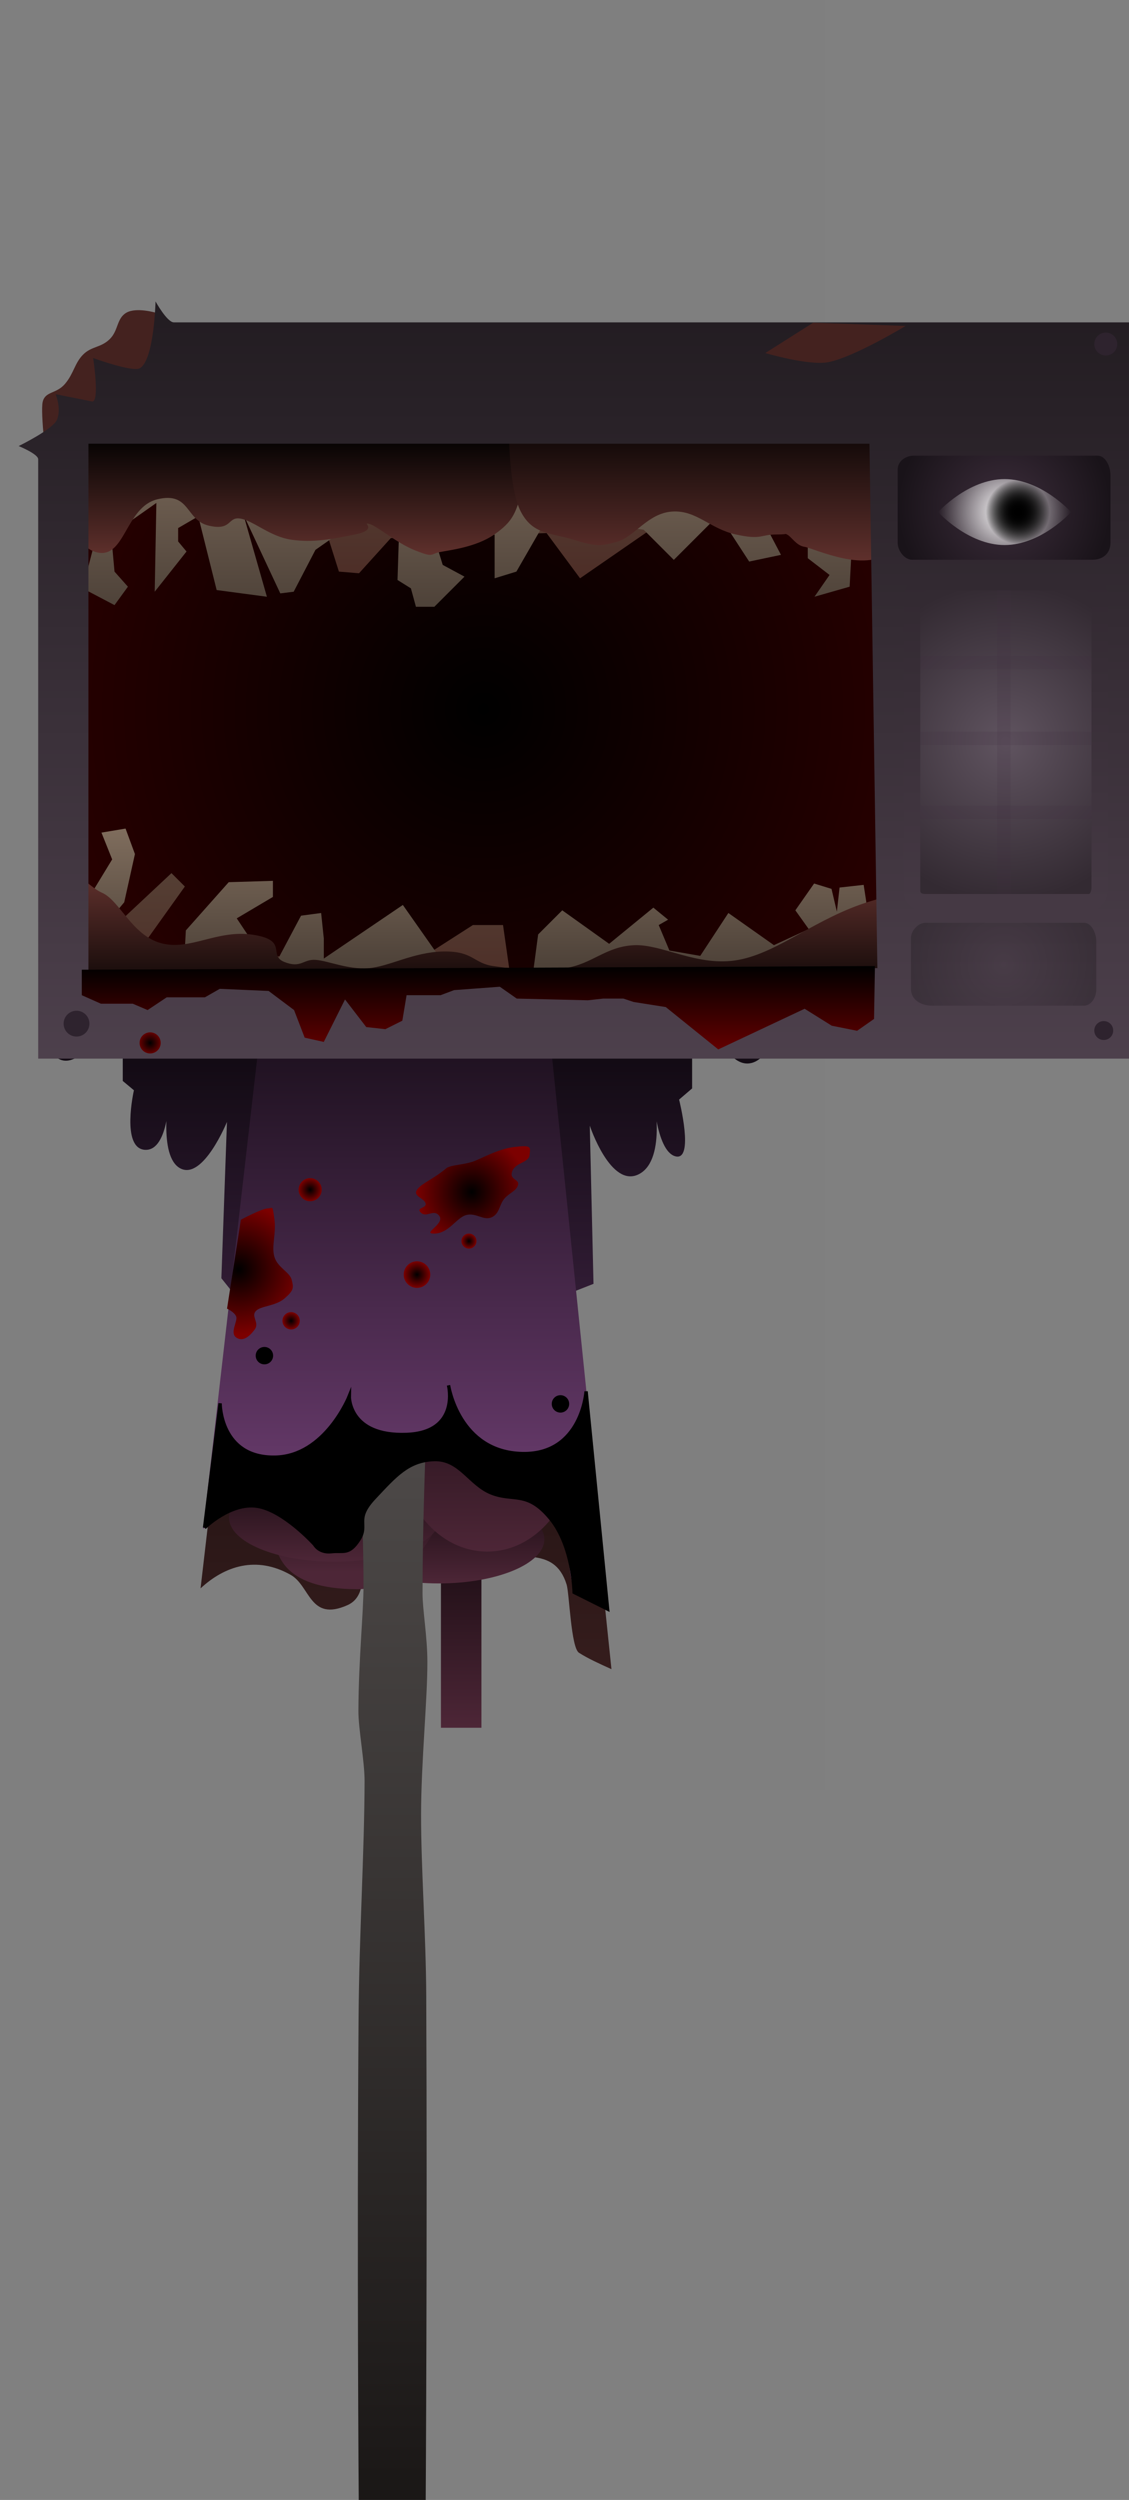 <svg version="1.1" xmlns="http://www.w3.org/2000/svg" xmlns:xlink="http://www.w3.org/1999/xlink" width="168.582" height="373.163" viewBox="0,0,168.582,373.163"><rect x="0" y="0" width="168.582" height="373.163" fill="#808080" stroke="none"/><defs><linearGradient x1="239.99" y1="184.349" x2="239.99" y2="316.348" gradientUnits="userSpaceOnUse" id="color-1"><stop offset="0" stop-color="#000000"/><stop offset="1" stop-color="#3f2222"/></linearGradient><linearGradient x1="249.058" y1="276.644" x2="249.058" y2="304.29" gradientUnits="userSpaceOnUse" id="color-2"><stop offset="0" stop-color="#1a0c12"/><stop offset="1" stop-color="#4d2637"/></linearGradient><linearGradient x1="245.71" y1="269.57" x2="245.71" y2="282.745" gradientUnits="userSpaceOnUse" id="color-3"><stop offset="0" stop-color="#1a0c12"/><stop offset="1" stop-color="#4d2637"/></linearGradient><linearGradient x1="233.83" y1="267.842" x2="233.83" y2="281.017" gradientUnits="userSpaceOnUse" id="color-4"><stop offset="0" stop-color="#1a0c12"/><stop offset="1" stop-color="#4d2637"/></linearGradient><linearGradient x1="230.158" y1="266.33" x2="230.158" y2="279.505" gradientUnits="userSpaceOnUse" id="color-5"><stop offset="0" stop-color="#1a0c12"/><stop offset="1" stop-color="#4d2637"/></linearGradient><linearGradient x1="233.074" y1="262.658" x2="233.074" y2="274.97" gradientUnits="userSpaceOnUse" id="color-6"><stop offset="0" stop-color="#1a0c12"/><stop offset="1" stop-color="#4d2637"/></linearGradient><linearGradient x1="252.945" y1="247.107" x2="252.945" y2="277.994" gradientUnits="userSpaceOnUse" id="color-7"><stop offset="0" stop-color="#1a0c12"/><stop offset="1" stop-color="#4d2637"/></linearGradient><linearGradient x1="242.143" y1="183.017" x2="242.143" y2="250.252" gradientUnits="userSpaceOnUse" id="color-8"><stop offset="0" stop-color="#000000"/><stop offset="1" stop-color="#3a213e"/></linearGradient><linearGradient x1="240" y1="175.5" x2="240" y2="307.5" gradientUnits="userSpaceOnUse" id="color-9"><stop offset="0" stop-color="#000000"/><stop offset="1" stop-color="#935399"/></linearGradient><radialGradient cx="252.389" cy="152.228" r="64.407" gradientUnits="userSpaceOnUse" id="color-10"><stop offset="0" stop-color="#000000"/><stop offset="1" stop-color="#270000"/></radialGradient><linearGradient x1="238.76" y1="262.277" x2="238.76" y2="419.551" gradientUnits="userSpaceOnUse" id="color-11"><stop offset="0" stop-color="#4d4948"/><stop offset="1" stop-color="#1a1716"/></linearGradient><radialGradient cx="242.457" cy="236.645" r="1.983" gradientUnits="userSpaceOnUse" id="color-12"><stop offset="0" stop-color="#000000"/><stop offset="1" stop-color="#7c0000"/></radialGradient><radialGradient cx="242.457" cy="236.645" r="1.983" gradientUnits="userSpaceOnUse" id="color-13"><stop offset="0" stop-color="#000000" stop-opacity="0"/><stop offset="1" stop-color="#000000" stop-opacity="0"/></radialGradient><radialGradient cx="250.216" cy="231.644" r="1.121" gradientUnits="userSpaceOnUse" id="color-14"><stop offset="0" stop-color="#000000"/><stop offset="1" stop-color="#7c0000"/></radialGradient><radialGradient cx="226.507" cy="223.971" r="1.724" gradientUnits="userSpaceOnUse" id="color-15"><stop offset="0" stop-color="#000000"/><stop offset="1" stop-color="#7c0000"/></radialGradient><radialGradient cx="223.662" cy="243.542" r="1.293" gradientUnits="userSpaceOnUse" id="color-16"><stop offset="0" stop-color="#000000"/><stop offset="1" stop-color="#7c0000"/></radialGradient><radialGradient cx="250.647" cy="224.316" r="8.449" gradientUnits="userSpaceOnUse" id="color-17"><stop offset="0" stop-color="#000000"/><stop offset="1" stop-color="#7c0000"/></radialGradient><radialGradient cx="215.816" cy="235.869" r="9.742" gradientUnits="userSpaceOnUse" id="color-18"><stop offset="0" stop-color="#000000"/><stop offset="1" stop-color="#7c0000"/></radialGradient><linearGradient x1="281.448" y1="115.709" x2="281.448" y2="139.015" gradientUnits="userSpaceOnUse" id="color-19"><stop offset="0" stop-color="#553f34"/><stop offset="1" stop-color="#4a2722"/></linearGradient><linearGradient x1="261.743" y1="109.208" x2="261.743" y2="146.045" gradientUnits="userSpaceOnUse" id="color-20"><stop offset="0" stop-color="#7f6d5d"/><stop offset="1" stop-color="#3e342d"/></linearGradient><linearGradient x1="224.859" y1="111.069" x2="224.859" y2="129.216" gradientUnits="userSpaceOnUse" id="color-21"><stop offset="0" stop-color="#000000"/><stop offset="1" stop-color="#5f302c"/></linearGradient><linearGradient x1="285.811" y1="107.481" x2="285.811" y2="130.051" gradientUnits="userSpaceOnUse" id="color-22"><stop offset="0" stop-color="#000000"/><stop offset="1" stop-color="#5f302c"/></linearGradient><linearGradient x1="262.635" y1="176.719" x2="262.635" y2="199.973" gradientUnits="userSpaceOnUse" id="color-23"><stop offset="0" stop-color="#553f34"/><stop offset="1" stop-color="#4a2722"/></linearGradient><linearGradient x1="255.735" y1="170.071" x2="255.735" y2="196.973" gradientUnits="userSpaceOnUse" id="color-24"><stop offset="0" stop-color="#7f6d5d"/><stop offset="1" stop-color="#3e342d"/></linearGradient><linearGradient x1="252.227" y1="177.717" x2="252.227" y2="197.167" gradientUnits="userSpaceOnUse" id="color-25"><stop offset="0" stop-color="#5d2f2b"/><stop offset="1" stop-color="#000000"/></linearGradient><linearGradient x1="265.877" y1="91.38" x2="265.877" y2="204.409" gradientUnits="userSpaceOnUse" id="color-26"><stop offset="0" stop-color="#221c21"/><stop offset="1" stop-color="#4d404c"/></linearGradient><radialGradient cx="330.121" cy="122.173" r="15.887" gradientUnits="userSpaceOnUse" id="color-27"><stop offset="0" stop-color="#3c2d3b"/><stop offset="1" stop-color="#191319"/></radialGradient><radialGradient cx="330.056" cy="190.316" r="13.837" gradientUnits="userSpaceOnUse" id="color-28"><stop offset="0" stop-color="#000000" stop-opacity="0"/><stop offset="1" stop-color="#000000" stop-opacity="0.197"/></radialGradient><radialGradient cx="330.392" cy="157.167" r="23.918" gradientUnits="userSpaceOnUse" id="color-29"><stop offset="0" stop-color="#605460"/><stop offset="1" stop-color="#332a32"/></radialGradient><linearGradient x1="330.392" y1="133.249" x2="330.392" y2="181.084" gradientUnits="userSpaceOnUse" id="color-30"><stop offset="0" stop-color="#806a7f"/><stop offset="1" stop-color="#5d4d5c"/></linearGradient><linearGradient x1="251.624" y1="190.594" x2="251.624" y2="203.034" gradientUnits="userSpaceOnUse" id="color-31"><stop offset="0" stop-color="#000000"/><stop offset="1" stop-color="#630000"/></linearGradient><radialGradient cx="202.613" cy="202.062" r="1.577" gradientUnits="userSpaceOnUse" id="color-32"><stop offset="0" stop-color="#000000"/><stop offset="1" stop-color="#630000"/></radialGradient><linearGradient x1="330.392" y1="133.249" x2="330.392" y2="181.084" gradientUnits="userSpaceOnUse" id="color-33"><stop offset="0" stop-color="#322931"/><stop offset="1" stop-color="#453944"/></linearGradient><radialGradient cx="330.201" cy="122.824" r="9.924" gradientUnits="userSpaceOnUse" id="color-34"><stop offset="0" stop-color="#ffffff"/><stop offset="1" stop-color="#ffffff" stop-opacity="0"/></radialGradient><radialGradient cx="332.171" cy="122.824" r="4.773" gradientUnits="userSpaceOnUse" id="color-35"><stop offset="0" stop-color="#000000"/><stop offset="1" stop-color="#000000" stop-opacity="0"/></radialGradient><radialGradient cx="332.171" cy="122.824" r="4.773" gradientUnits="userSpaceOnUse" id="color-36"><stop offset="0" stop-color="#000000"/><stop offset="1" stop-color="#000000" stop-opacity="0"/></radialGradient><radialGradient cx="332.171" cy="122.824" r="4.773" gradientUnits="userSpaceOnUse" id="color-37"><stop offset="0" stop-color="#000000"/><stop offset="1" stop-color="#000000" stop-opacity="0"/></radialGradient></defs><g transform="translate(-180.193,-46.388)"><g data-paper-data="{&quot;isPaintingLayer&quot;:true}" fill-rule="nonzero" stroke-linejoin="miter" stroke-miterlimit="10" stroke-dasharray="" stroke-dashoffset="0" style="mix-blend-mode: normal"><path d="M180.193,313.613v-267.225h123.182v267.225z" fill-opacity="0.01" fill="#000000" stroke="none" stroke-width="0" stroke-linecap="butt"/><path d="M221.653,184.506l38.263,-0.158l11.58,111.197c-1.8,-0.813 -3.516,-1.592 -4.857,-2.452c-1.187,-0.761 -1.433,-8.876 -1.839,-10.182c-1.896,-6.106 -7.554,-3.04 -11.033,-5.329c-1.678,-1.104 -2.579,-3.089 -4.597,-3.616c-1.682,-0.439 -3.548,-1.904 -5.095,-1.118c-2.749,1.396 -5.582,3.19 -8.295,5.062c-2.277,1.572 -0.232,6.536 -3.706,8.08c-5.654,2.514 -5.539,-2.865 -8.473,-4.521c-5.154,-2.908 -9.871,-1.31 -13.46,2.013z" fill="url(#color-1)" stroke="#000000" stroke-width="0" stroke-linecap="butt"/><path d="M246.034,304.29v-27.647h6.048v27.647z" fill="url(#color-2)" stroke="none" stroke-width="0" stroke-linecap="butt"/><path d="M245.71,269.57c8.708,0 15.767,2.949 15.767,6.588c0,3.638 -7.059,6.588 -15.767,6.588c-8.708,0 -15.767,-2.949 -15.767,-6.588c0,-3.638 7.059,-6.588 15.767,-6.588z" fill="url(#color-3)" stroke="none" stroke-width="0" stroke-linecap="butt"/><path d="M233.83,267.842c7.038,0 12.743,-1.154 12.743,2.484c0,3.638 -5.921,13.283 -12.959,13.283c-11.574,0 -12.527,-5.541 -12.527,-9.18c0,-3.638 5.705,-6.588 12.743,-6.588z" fill="url(#color-4)" stroke="none" stroke-width="0" stroke-linecap="butt"/><path d="M230.158,266.33c8.708,0 15.767,2.949 15.767,6.588c0,3.638 -7.059,6.588 -15.767,6.588c-8.708,0 -15.767,-2.949 -15.767,-6.588c0,-3.638 7.059,-6.588 15.767,-6.588z" fill="url(#color-5)" stroke="none" stroke-width="0" stroke-linecap="butt"/><path d="M233.074,262.658c6.611,0 11.971,2.756 11.971,6.156c0,3.4 -5.36,6.156 -11.971,6.156c-6.611,0 -11.971,-2.756 -11.971,-6.156c0,-3.4 5.36,-6.156 11.971,-6.156z" fill="url(#color-6)" stroke="none" stroke-width="0" stroke-linecap="butt"/><path d="M252.945,247.107c7.217,0 13.067,6.914 13.067,15.443c0,8.529 -5.85,15.443 -13.067,15.443c-7.217,0 -13.067,-6.914 -13.067,-15.443c0,-8.529 5.85,-15.443 13.067,-15.443z" fill="url(#color-7)" stroke="none" stroke-width="0" stroke-linecap="butt"/><path d="M296.598,196.075c0,0 -0.339,7.572 -3.89,8.891c-3.55,1.319 -5.834,-5.279 -5.834,-5.279l-3.334,4.167v5.001l-1.945,1.667c0,0 2.346,9.297 -0.581,8.461c-2.927,-0.836 -3.309,-9.572 -3.309,-9.572c0,0 2.172,9.978 -2.071,12.224c-4.243,2.247 -7.375,-7.224 -7.375,-7.224l0.556,23.615l-31.117,12.224l-22.226,-10.28l-2.223,-2.778l0.833,-23.338c0,0 -3.539,8.704 -6.946,6.946c-3.406,-1.758 -1.667,-11.391 -1.667,-11.391c0,0 0.028,8.804 -3.612,8.613c-3.64,-0.192 -1.667,-8.891 -1.667,-8.891l-1.667,-1.389v-5.001l-3.056,-3.056c0,0 -2.882,5.528 -5.834,5.001c-2.952,-0.527 -1.945,-6.39 -1.945,-6.39l12.224,-15.281z" fill="url(#color-8)" stroke="#000000" stroke-width="0" stroke-linecap="round"/><path d="M221.893,175.658l37.783,-0.158l11.435,111.197c-1.777,-0.813 -3.471,-1.592 -4.796,-2.452c-1.172,-0.761 -1.415,-8.876 -1.816,-10.182c-1.872,-6.106 -7.459,-3.04 -10.895,-5.329c-1.657,-1.104 -2.547,-3.089 -4.54,-3.616c-1.661,-0.439 -3.503,-1.904 -5.031,-1.118c-2.714,1.395 -5.512,3.19 -8.191,5.062c-2.248,1.572 -0.229,6.536 -3.659,8.08c-5.583,2.514 -5.47,-2.865 -8.366,-4.521c-5.089,-2.908 -9.747,-1.31 -13.291,2.013z" fill="url(#color-9)" stroke="#000000" stroke-width="0" stroke-linecap="butt"/><path d="M187.982,193.182v-81.909h128.813v81.909z" fill="url(#color-10)" stroke="none" stroke-width="0" stroke-linecap="butt"/><path d="M233.76,419.551c0,0 -0.285,-36.203 -0.024,-72.152c0.088,-12.121 0.87,-24.634 0.897,-35.155c0.008,-2.908 -0.934,-7.828 -0.923,-10.451c0.031,-7.781 0.763,-14.63 0.763,-18.763c0,-9.954 -0.713,-20.751 -0.713,-20.751h10c0,0 -0.475,11.605 -0.475,21.939c0,2.462 0.717,6.397 0.725,10.213c0.012,5.69 -0.937,15.057 -0.942,22.801c-0.005,8.167 0.73,18.028 0.772,27.075c0.168,36.964 -0.08,75.246 -0.08,75.246z" fill="url(#color-11)" stroke="#000000" stroke-width="0" stroke-linecap="butt"/><path d="M210.737,274.436l2.322,-18.574c0,0 -0.018,8.185 8.215,8.037c7.517,-0.136 11.073,-9.108 11.073,-9.108c0,0 -0.154,6.05 8.572,5.715c8.006,-0.307 6.251,-7.322 6.251,-7.322c0,0 1.506,10.014 11.073,10.18c8.852,0.154 9.465,-9.287 9.465,-9.287l3.215,32.504l-5.001,-2.5c0,0 -0.119,-6.919 -3.572,-11.073c-3.453,-4.153 -5.457,-2.454 -8.751,-3.75c-3.294,-1.297 -4.694,-5.112 -8.572,-5.001c-3.878,0.112 -5.829,2.418 -8.93,5.715c-3.1,3.297 -0.829,3.961 -2.322,6.251c-1.493,2.289 -2.269,1.587 -4.108,1.786c-1.839,0.199 -2.5,-1.072 -2.5,-1.072c0,0 -4.597,-5.11 -8.572,-5.715c-3.975,-0.605 -7.858,3.215 -7.858,3.215z" fill="#000000" stroke="#000000" stroke-width="0.5" stroke-linecap="round"/><path d="M240.474,236.645c0,-1.095 0.888,-1.983 1.983,-1.983c1.095,0 1.983,0.888 1.983,1.983c0,1.095 -0.888,1.983 -1.983,1.983c-1.095,0 -1.983,-0.888 -1.983,-1.983z" fill="url(#color-12)" stroke="url(#color-13)" stroke-width="0" stroke-linecap="butt"/><path d="M249.095,231.644c0,-0.619 0.502,-1.121 1.121,-1.121c0.619,0 1.121,0.502 1.121,1.121c0,0.619 -0.502,1.121 -1.121,1.121c-0.619,0 -1.121,-0.502 -1.121,-1.121z" fill="url(#color-14)" stroke="none" stroke-width="0" stroke-linecap="butt"/><path d="M224.782,223.971c0,-0.952 0.772,-1.724 1.724,-1.724c0.952,0 1.724,0.772 1.724,1.724c0,0.952 -0.772,1.724 -1.724,1.724c-0.952,0 -1.724,-0.772 -1.724,-1.724z" fill="url(#color-15)" stroke="none" stroke-width="0" stroke-linecap="butt"/><path d="M222.368,243.542c0,-0.714 0.579,-1.293 1.293,-1.293c0.714,0 1.293,0.579 1.293,1.293c0,0.714 -0.579,1.293 -1.293,1.293c-0.714,0 -1.293,-0.579 -1.293,-1.293z" fill="url(#color-16)" stroke="none" stroke-width="0" stroke-linecap="butt"/><path d="M250.647,219.833c1.25,-0.38 3.76,-1.927 6.38,-2.242c2.62,-0.314 2.353,0.036 2.242,1.207c-0.111,1.171 -2.076,1.087 -2.587,2.414c-0.511,1.327 1.131,1.149 0.862,2.069c-0.268,0.92 -1.333,1.173 -2.069,2.069c-0.736,0.896 -0.693,2.248 -1.897,2.759c-1.203,0.511 -2.342,-0.76 -3.794,-0.345c-1.452,0.415 -2.539,2.667 -4.656,2.759c-2.117,0.092 1.486,-1.392 0.69,-2.587c-0.796,-1.195 -1.894,0.276 -2.759,-0.517c-0.865,-0.793 0.846,-0.638 0.69,-1.379c-0.156,-0.741 -1.767,-1.057 -1.379,-1.897c0.388,-0.84 2.076,-1.592 3.449,-2.587c1.373,-0.994 0.866,-0.79 1.552,-1.035c0.686,-0.245 2.026,-0.31 3.276,-0.69z" fill="url(#color-17)" stroke="#000000" stroke-width="0" stroke-linecap="round"/><path d="M216.161,228.454c0,0 3.111,-1.658 3.966,-1.679c0.855,-0.022 0.72,-0.638 1.035,1.552c0.315,2.19 -0.464,4.015 0,5.645c0.464,1.63 2.295,2.282 2.587,3.449c0.292,1.167 0.359,1.545 -1.035,2.759c-1.394,1.214 -3.538,1.094 -4.311,1.897c-0.773,0.803 0.576,1.747 -0.172,2.759c-0.748,1.012 -1.757,1.896 -2.759,1.207c-1.002,-0.689 0.218,-2.422 0,-3.104c-0.218,-0.681 -1.379,-1.207 -1.379,-1.207l2.069,-13.277z" fill="url(#color-18)" stroke="#000000" stroke-width="0" stroke-linecap="round"/><path d="M218.375,248.745c0,-0.718 0.582,-1.3 1.3,-1.3c0.718,0 1.3,0.582 1.3,1.3c0,0.718 -0.582,1.3 -1.3,1.3c-0.718,0 -1.3,-0.582 -1.3,-1.3z" fill="#000000" stroke="none" stroke-width="0" stroke-linecap="butt"/><path d="M262.581,255.946c0,-0.718 0.582,-1.3 1.3,-1.3c0.718,0 1.3,0.582 1.3,1.3c0,0.718 -0.582,1.3 -1.3,1.3c-0.718,0 -1.3,-0.582 -1.3,-1.3z" fill="#000000" stroke="none" stroke-width="0" stroke-linecap="butt"/><g stroke-width="0"><path d="M230.049,121.46l98.016,-5.751l5.531,20.485c-1.55,-0.103 -3.345,0.078 -5.459,0.582c-0.924,0.22 -1.248,1.26 -1.645,2.239l-2.677,-14.805l-43.257,-1l-13.752,9.502l-5.001,-6.751l-23.254,0.75l-4.751,5.251l-3.001,-0.25l-1.5,-4.751z" fill="url(#color-19)" stroke="#57372f" stroke-linecap="butt"/><path d="M312.063,126.961l-4.751,2.25l-0.25,4.751l-5.251,1.5l2.25,-3.251l-3.251,-2.5v-3.251l-6.501,-2l2.5,4.751l-4.751,1l-3.251,-5.001l-2.25,-1l-5.751,5.751l-4.501,-4.501l-14.252,-2l-4.751,8.251l-3.251,1v-8.251l-8.751,3.001l1,3.251l3.251,1.75l-4.501,4.501h-2.75l-0.75,-2.75l-2,-1.25l0.25,-7.751l-5.001,-2l-7.501,5.251l-3.251,6.251l-2,0.25l-5.501,-11.752l3.501,12.252l-7.501,-1l-2.75,-11.002l-3.001,1.75v2l1.25,1.5l-4.751,6.001l0.25,-13.252l-6.751,4.751l0.5,5.501l2,2.25l-2,2.75l-4.751,-2.5l6.501,-25.004l122.02,6.751l9.879,30.086c-0.245,-0.064 -0.48,-0.146 -0.698,-0.253c-1.369,-0.675 -2.518,-2.2 -3.887,-2.884c-1.534,-0.767 -3.331,-1.196 -5.189,-1.286z" fill="url(#color-20)" stroke="#57372f" stroke-linecap="butt"/><path d="M194.521,128.8c-4.387,-1.24 -2.895,-8.883 -2.895,-11.318c0,-2.435 1.824,-5.884 1.824,-5.884l64.534,-0.529c0,0 0.812,6.662 -0.03,9.309c-0.842,2.647 -1.201,3.879 -3.948,5.79c-2.747,1.911 -6.691,2.338 -8.159,2.632c-1.468,0.294 -0.818,0.884 -3.685,-0.263c-2.867,-1.147 -5.572,-3.612 -6.843,-3.948c-1.271,-0.336 1.542,0.833 -2.106,1.579c-3.647,0.746 -6.276,1.233 -9.475,0.79c-3.199,-0.443 -5.663,-2.823 -7.633,-3.158c-1.97,-0.335 -1.231,1.874 -4.738,1.053c-3.507,-0.821 -2.744,-5.094 -7.633,-3.948c-4.889,1.146 -4.825,9.136 -9.212,7.896z" fill="url(#color-21)" stroke="#61352d" stroke-linecap="round"/><path d="M315.332,107.481c0,0 0.865,16.728 -2.106,20.793c-2.971,4.065 -11.653,-0.095 -12.897,-0.263c-1.244,-0.169 -1.972,-1.554 -2.632,-1.842c-0.66,-0.289 0.809,0 -1.579,0c-2.388,0 -2.169,0.856 -6.054,0c-3.885,-0.856 -5.841,-3.639 -9.475,-3.422c-3.634,0.217 -5.662,3.761 -8.159,4.474c-2.497,0.714 -3.13,0.803 -6.58,-0.263c-3.45,-1.066 -6.097,-0.741 -7.896,-4.211c-1.799,-3.47 -1.781,-12.309 -1.781,-12.309z" fill="url(#color-22)" stroke="#61352d" stroke-linecap="round"/></g><g stroke-width="0"><path d="M315.564,199.973l-86.264,-2.75l-35.256,-9.502l11.752,-11.002l2,2l-6.251,8.751l39.507,3.251l9.752,-6.251h4.501l1,7.001l57.26,2l13.7,-16.258c1.249,0.882 2.589,1.606 3.964,2.125z" fill="url(#color-23)" stroke="#57372f" stroke-linecap="butt"/><path d="M194.141,179.272l2.8,-4.601l-1.6,-4.001l3.6,-0.6l1.4,3.801l-1.6,7.201l-3,3.6l12.002,4.401l0.2,-3.801l6.401,-7.201l6.601,-0.2v2.4l-5.401,3.2l3.2,4.801l3,1.2l3.4,-6.401l3,-0.4l0.4,3.801v3l11.802,-8.001l5.201,7.401l14.202,3l0.8,-6.001l3.6,-3.6l7.001,5.001l6.601,-5.401l2.2,1.8l-1.4,0.8l1.6,3.801l4.601,0.8l4.201,-6.401l6.801,4.801l5.201,-2.4l-2,-2.8l2.8,-4.001l2.6,0.8l0.8,3.4l0.4,-3.6l3.6,-0.4l0.4,2.6l-1.6,4.201l10.497,-8.698c0.007,2.283 0.517,4.367 2.271,5.865c0.321,0.274 0.638,0.531 0.954,0.772l-12.865,13.76l-112.269,-3.501l-6.751,-6.001z" fill="url(#color-24)" stroke="#57372f" stroke-linecap="butt"/><path d="M314.232,182.476c0.29,1.674 -1.25,14.691 -1.25,14.691l-122.838,-1.25c0,0 -1.819,-9.438 0,-15.003c1.819,-5.565 2.69,-2.416 5.314,-1.25c2.624,1.166 4.403,6.294 8.752,7.502c4.349,1.208 8.382,-2.069 13.753,-1.25c5.37,0.819 2.186,3.062 4.688,4.063c2.502,1.001 2.801,-0.454 4.688,-0.313c1.888,0.142 4.732,1.452 7.814,1.25c3.083,-0.202 6.75,-2.425 11.252,-2.501c4.503,-0.075 4.434,1.765 7.502,2.188c3.068,0.423 6.521,0.925 10.627,0.313c4.106,-0.613 6.066,-3.233 10.315,-3.438c4.249,-0.205 9.564,3.315 15.628,2.188c6.065,-1.127 11.62,-6.309 19.692,-8.752c8.071,-2.443 3.774,-0.111 4.063,1.563z" fill="url(#color-25)" stroke="#61352d" stroke-linecap="round"/></g><g><path d="M203.44,93.064c0,0 1.513,13.851 -1.093,17.527c-0.914,1.29 -7.018,0.368 -9.21,1.161c-4.515,1.632 -5.949,4.233 -5.949,4.233c0,0 -0.987,-7.941 -0.625,-9.585c0.362,-1.644 2.026,-1.175 3.334,-2.709c1.308,-1.534 1.44,-3.106 2.709,-4.376c1.269,-1.269 2.624,-1 3.959,-2.292c1.335,-1.292 1.02,-3.107 2.5,-3.959c1.48,-0.852 4.376,0 4.376,0z" fill="#44221f" stroke="#a87469" stroke-width="0" stroke-linecap="round"/><path d="M185.896,204.409c0,0 0,-67.771 0,-89.467c0,-0.789 -2.917,-1.971 -2.917,-1.971c0,0 5.129,-2.504 5.72,-3.927c0.699,-1.684 -0.204,-3.813 -0.204,-3.813c0,0 4.005,0.801 5.419,1.083c1.22,0.243 0.19,-6.481 0.19,-6.481c0,0 5.894,2.153 6.979,1.52c2.131,-1.242 2.334,-9.972 2.334,-9.972c0,0 1.724,3.125 2.73,3.125c29.942,0 142.627,0 142.627,0v109.904zM193.396,191.686l117.808,-0.788l-1.183,-78.274l-116.622,-0.003z" fill="url(#color-26)" stroke="#725771" stroke-width="0" stroke-linecap="butt"/><path d="M314.234,127.414c0,-1.901 0,-7.757 0,-10.924c0,-1.253 1.165,-2.085 2.416,-2.085c3.623,0 21.472,0 27.423,0c1.215,0 1.935,1.609 1.935,2.925c0,1.848 0,6.965 0,10.084c0,1.493 -1.033,2.528 -2.718,2.528c-6.671,0 -23.551,0 -26.901,0c-1.132,0 -2.155,-1.358 -2.155,-2.528z" fill="url(#color-27)" stroke="#725771" stroke-width="0" stroke-linecap="butt"/><path d="M316.219,194.024c0,-2.536 0,-6.295 0,-7.672c0,-1.009 1.061,-2.222 2.191,-2.222c3.164,0 18.327,0 23.639,0c1.154,0 1.844,1.569 1.844,2.771c0,1.392 0,4.771 0,7.124c0,1.428 -0.874,2.479 -1.844,2.479c-2.767,0 -16.321,0 -22.611,0c-1.963,0 -3.219,-1.044 -3.219,-2.479z" fill="url(#color-28)" stroke="#332733" stroke-width="0" stroke-linecap="butt"/><path d="M316.358,179.275c0,-7.795 0,-38.342 0,-43.424c0,-1.399 1.125,-2.603 2.309,-2.603c3.151,0 17.62,0 23.382,0c1.473,0 2.377,1.071 2.377,2.346c0,4.792 0,34.567 0,43.167c0,1.472 -0.747,2.323 -1.607,2.323c-2.849,0 -18.698,0 -24.41,0c-1.281,0 -2.052,-0.655 -2.052,-1.809z" fill="url(#color-29)" stroke="url(#color-30)" stroke-width="2" stroke-linecap="butt"/><path d="M343.591,200.216c0,-0.78 0.633,-1.413 1.413,-1.413c0.78,0 1.413,0.633 1.413,1.413c0,0.78 -0.633,1.413 -1.413,1.413c-0.78,0 -1.413,-0.633 -1.413,-1.413z" fill="#2e232e" stroke="none" stroke-width="0" stroke-linecap="butt"/><path d="M189.692,199.188c0,-1.064 0.863,-1.927 1.927,-1.927c1.064,0 1.927,0.863 1.927,1.927c0,1.064 -0.863,1.927 -1.927,1.927c-1.064,0 -1.927,-0.863 -1.927,-1.927z" fill="#2e232e" stroke="none" stroke-width="0" stroke-linecap="butt"/><path d="M343.595,97.743c0,-0.946 0.767,-1.713 1.713,-1.713c0.946,0 1.713,0.767 1.713,1.713c0,0.946 -0.767,1.713 -1.713,1.713c-0.946,0 -1.713,-0.767 -1.713,-1.713z" fill="#2e232e" stroke="none" stroke-width="0" stroke-linecap="butt"/><path d="M330.087,133.728v45.993" fill="none" stroke-opacity="0.161" stroke="#40303f" stroke-width="2" stroke-linecap="round"/><path d="M343.191,167.645h-26.209" fill="none" stroke-opacity="0.161" stroke="#40303f" stroke-width="2" stroke-linecap="round"/><path d="M317.24,156.596h26.722" fill="none" stroke-opacity="0.161" stroke="#40303f" stroke-width="2" stroke-linecap="round"/><path d="M343.705,145.291h-26.979" fill="none" stroke-opacity="0.161" stroke="#40303f" stroke-width="2" stroke-linecap="round"/><path d="M315.421,95.04c0,0 -7.717,4.67 -11.536,5.408c-2.926,0.565 -9.42,-1.36 -9.42,-1.36l7.144,-4.525" fill="#44221f" stroke="#725771" stroke-width="0" stroke-linecap="round"/><path d="M310.838,190.594l-0.132,7.889l-2.529,1.77l-3.793,-0.759l-4.046,-2.529l-12.895,6.068l-7.838,-6.321l-4.804,-0.759l-1.517,-0.506h-3.034l-2.276,0.253l-10.62,-0.253l-2.529,-1.77l-6.827,0.506l-2.023,0.759h-5.071l-0.634,3.804l-2.536,1.268l-2.853,-0.317l-3.17,-4.121l-3.17,6.339l-2.853,-0.634l-1.585,-4.121l-3.804,-2.853l-7.29,-0.317l-2.219,1.268h-5.705l-2.853,1.902l-2.219,-0.951h-4.755l-2.853,-1.268v-3.804z" fill="url(#color-31)" stroke="#9e4138" stroke-width="0" stroke-linecap="round"/><path d="M201.036,202.062c0,-0.871 0.706,-1.577 1.577,-1.577c0.871,0 1.577,0.706 1.577,1.577c0,0.871 -0.706,1.577 -1.577,1.577c-0.871,0 -1.577,-0.706 -1.577,-1.577z" fill="url(#color-32)" stroke="none" stroke-width="0" stroke-linecap="butt"/><path d="M316.358,179.275c0,-7.795 0,-38.342 0,-43.424c0,-1.399 1.125,-2.603 2.309,-2.603c3.151,0 17.62,0 23.382,0c1.473,0 2.377,1.071 2.377,2.346c0,4.792 0,34.567 0,43.167c0,1.472 -0.747,2.323 -1.607,2.323c-2.849,0 -18.698,0 -24.41,0c-1.281,0 -2.052,-0.655 -2.052,-1.809z" fill="none" stroke="url(#color-33)" stroke-width="2.5" stroke-linecap="butt"/></g><g data-paper-data="{&quot;index&quot;:null}" stroke="none" stroke-width="0" stroke-linecap="butt"><path d="M330.201,127.749c-5.481,0 -9.924,-4.924 -9.924,-4.924c0,0 4.443,-4.924 9.924,-4.924c5.481,0 9.924,4.924 9.924,4.924c0,0 -4.443,4.924 -9.924,4.924z" fill="url(#color-34)"/><path d="M332.171,127.597c-2.636,0 -4.773,-2.137 -4.773,-4.773c0,-2.636 2.137,-4.773 4.773,-4.773c2.636,0 4.773,2.137 4.773,4.773c0,2.636 -2.137,4.773 -4.773,4.773z" fill="url(#color-35)"/><path d="M332.171,127.597c-2.636,0 -4.773,-2.137 -4.773,-4.773c0,-2.636 2.137,-4.773 4.773,-4.773c2.636,0 4.773,2.137 4.773,4.773c0,2.636 -2.137,4.773 -4.773,4.773z" fill="url(#color-36)"/><path d="M332.171,127.597c-2.636,0 -4.773,-2.137 -4.773,-4.773c0,-2.636 2.137,-4.773 4.773,-4.773c2.636,0 4.773,2.137 4.773,4.773c0,2.636 -2.137,4.773 -4.773,4.773z" fill="url(#color-37)"/></g></g></g></svg>